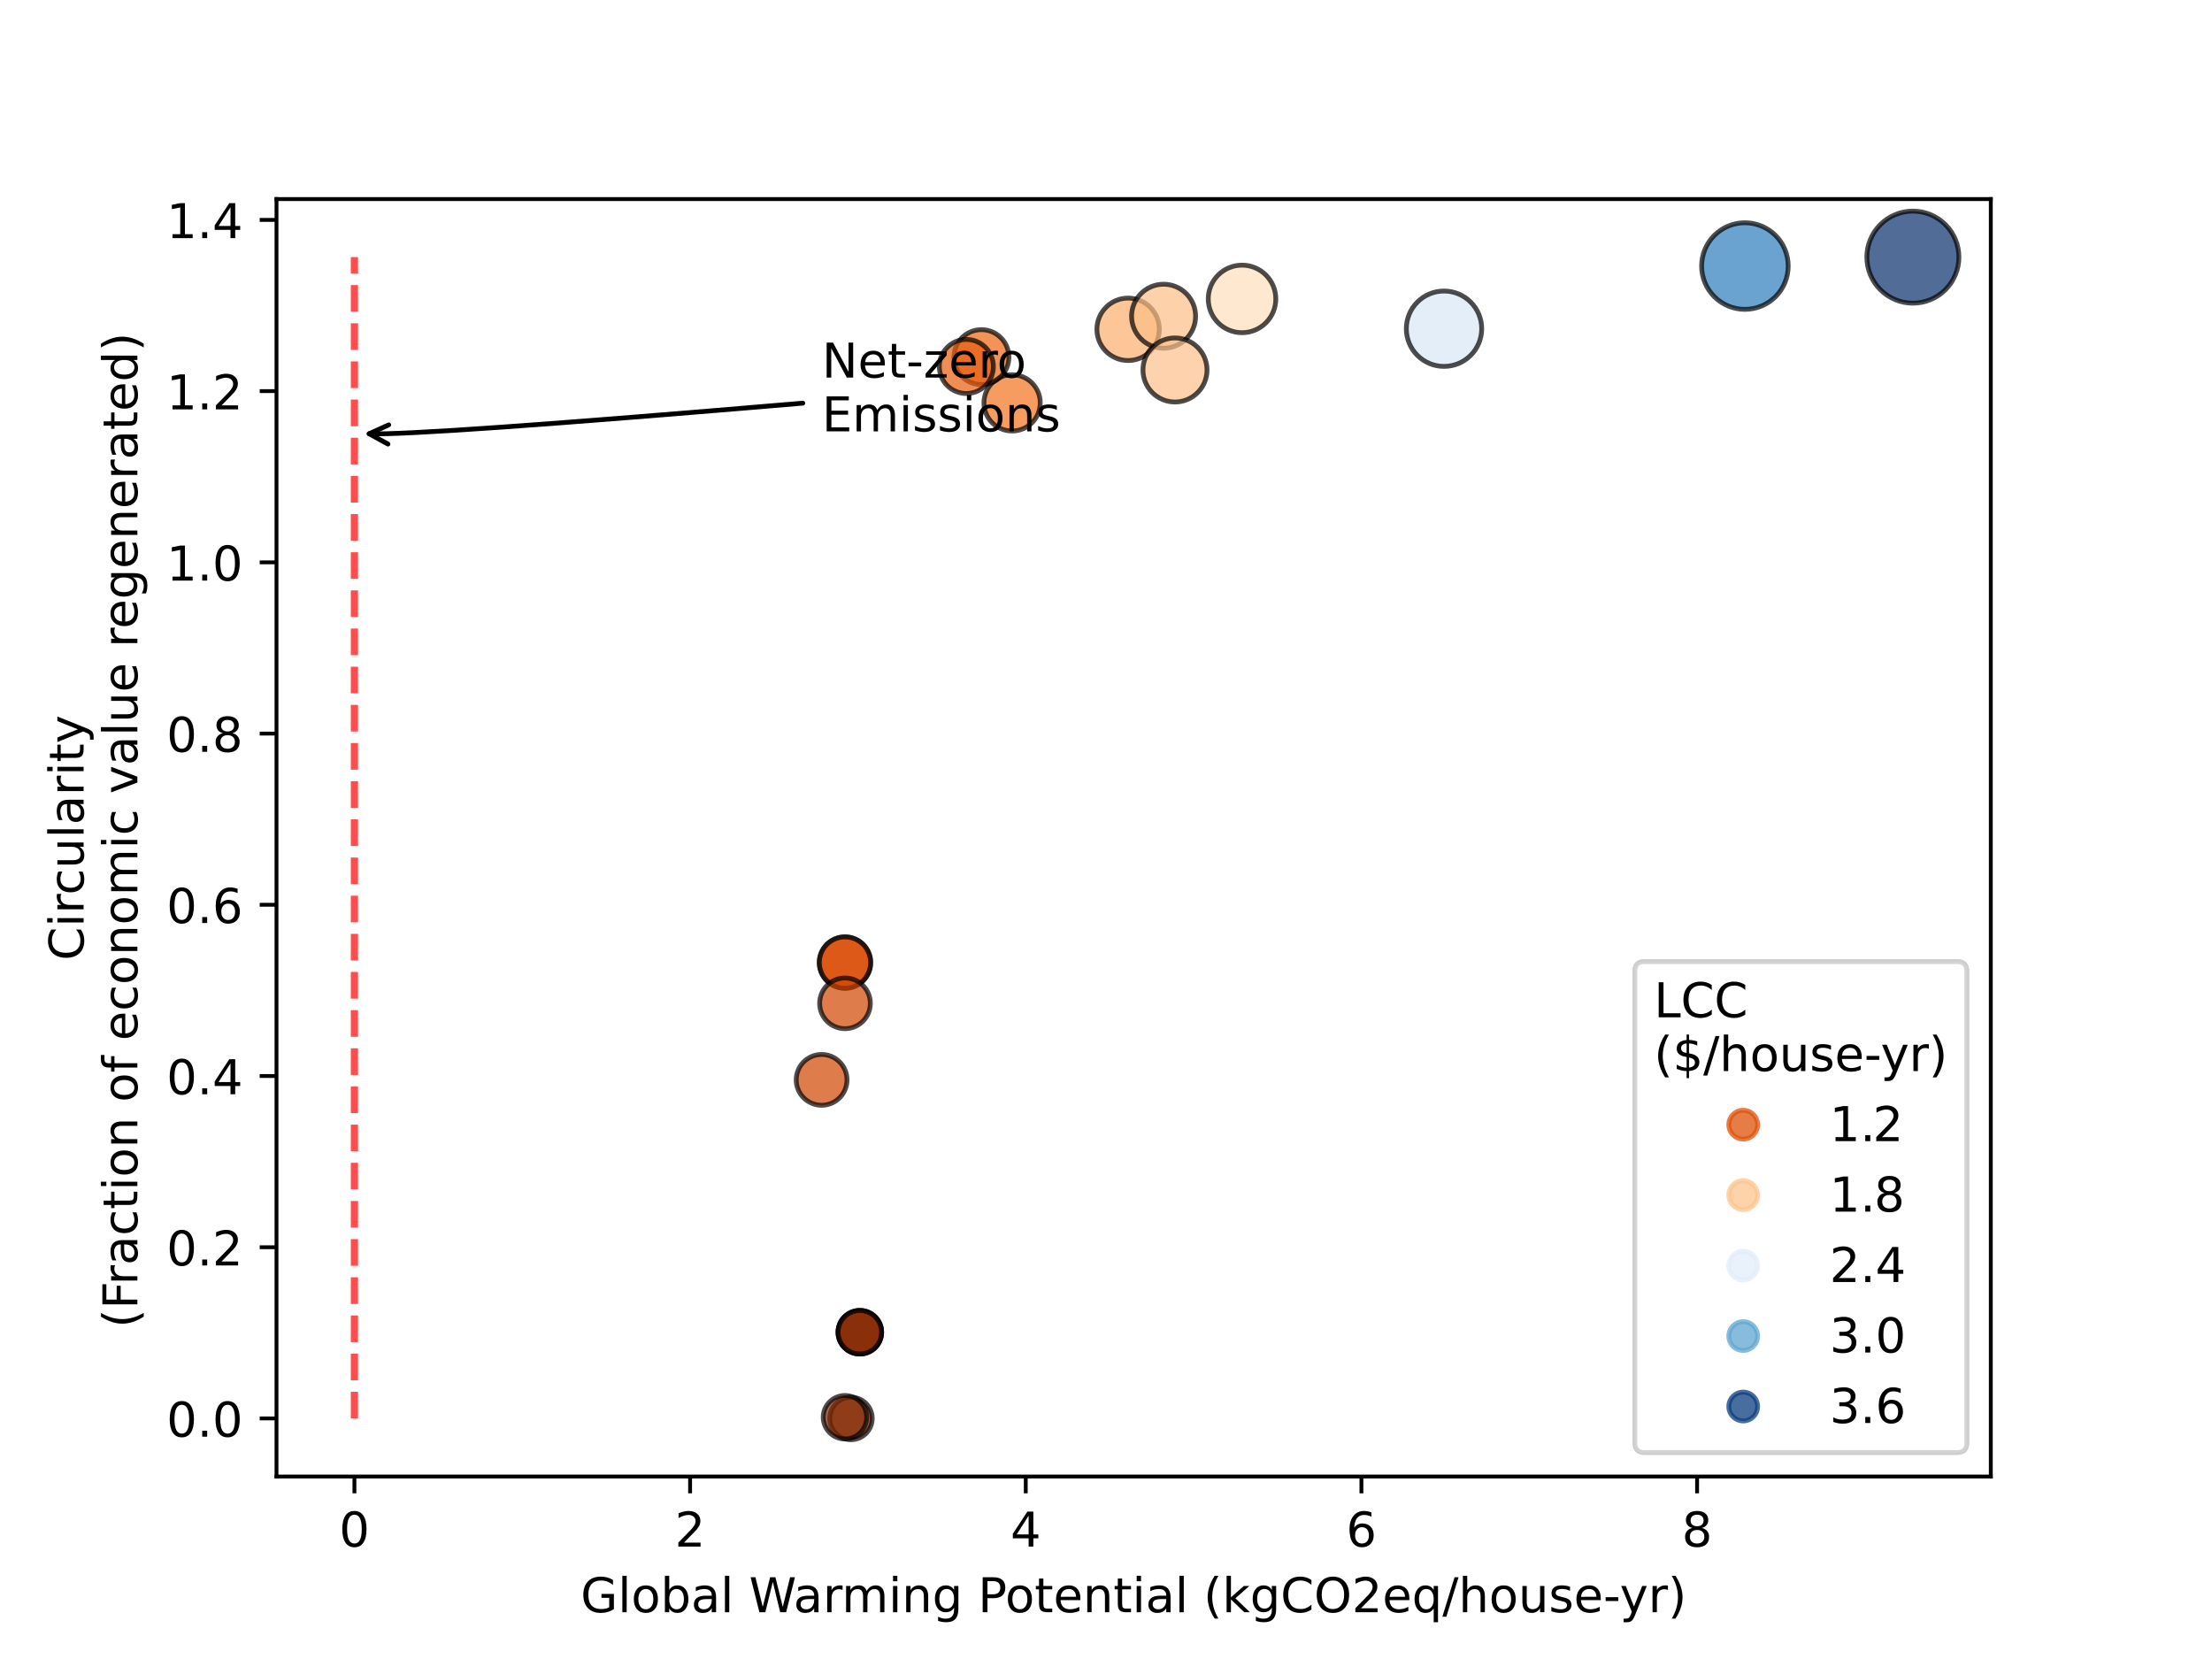 <?xml version="1.0" encoding="utf-8" standalone="no"?>
<!DOCTYPE svg PUBLIC "-//W3C//DTD SVG 1.1//EN"
  "http://www.w3.org/Graphics/SVG/1.1/DTD/svg11.dtd">
<!-- Created with matplotlib (https://matplotlib.org/) -->
<svg height="345.6pt" version="1.1" viewBox="0 0 460.8 345.6" width="460.8pt" xmlns="http://www.w3.org/2000/svg" xmlns:xlink="http://www.w3.org/1999/xlink">
 <defs>
  <style type="text/css">*{stroke-linecap:butt;stroke-linejoin:round;}</style>
 </defs>
 <g id="figure_1">
  <g id="patch_1">
   <path d="M 0 345.6 
L 460.8 345.6 
L 460.8 0 
L 0 0 
z
" style="fill:#ffffff;"/>
  </g>
  <g id="axes_1">
   <g id="patch_2">
    <path d="M 57.6 307.584 
L 414.72 307.584 
L 414.72 41.472 
L 57.6 41.472 
z
" style="fill:#ffffff;"/>
   </g>
   <g id="PathCollection_1">
    <path clip-path="url(#p1922090bd4)" d="M 398.487 63.156 
C 401.03 63.156 403.469 62.146 405.267 60.348 
C 407.065 58.55 408.075 56.111 408.075 53.568 
C 408.075 51.025 407.065 48.586 405.267 46.788 
C 403.469 44.99 401.03 43.98 398.487 43.98 
C 395.945 43.98 393.506 44.99 391.708 46.788 
C 389.91 48.586 388.9 51.025 388.9 53.568 
C 388.9 56.111 389.91 58.55 391.708 60.348 
C 393.506 62.146 395.945 63.156 398.487 63.156 
z
" style="fill:#08306b;fill-opacity:0.7;stroke:#000000;stroke-opacity:0.7;"/>
    <path clip-path="url(#p1922090bd4)" d="M 171.159 230.246 
C 172.562 230.246 173.909 229.689 174.901 228.696 
C 175.893 227.704 176.451 226.358 176.451 224.954 
C 176.451 223.55 175.893 222.204 174.901 221.212 
C 173.909 220.219 172.562 219.662 171.159 219.662 
C 169.755 219.662 168.409 220.219 167.417 221.212 
C 166.424 222.204 165.867 223.55 165.867 224.954 
C 165.867 226.358 166.424 227.704 167.417 228.696 
C 168.409 229.689 169.755 230.246 171.159 230.246 
z
" style="fill:#d04501;fill-opacity:0.7;stroke:#000000;stroke-opacity:0.7;"/>
    <path clip-path="url(#p1922090bd4)" d="M 177.27 299.916 
C 178.445 299.916 179.571 299.449 180.401 298.619 
C 181.232 297.789 181.698 296.662 181.698 295.488 
C 181.698 294.314 181.232 293.187 180.401 292.357 
C 179.571 291.527 178.445 291.06 177.27 291.06 
C 176.096 291.06 174.97 291.527 174.139 292.357 
C 173.309 293.187 172.843 294.314 172.843 295.488 
C 172.843 296.662 173.309 297.789 174.139 298.619 
C 174.97 299.449 176.096 299.916 177.27 299.916 
z
" style="fill:#7f2704;fill-opacity:0.7;stroke:#000000;stroke-opacity:0.7;"/>
    <path clip-path="url(#p1922090bd4)" d="M 176.026 299.768 
C 177.227 299.768 178.379 299.291 179.229 298.441 
C 180.078 297.592 180.556 296.44 180.556 295.238 
C 180.556 294.037 180.078 292.885 179.229 292.035 
C 178.379 291.186 177.227 290.708 176.026 290.708 
C 174.824 290.708 173.672 291.186 172.823 292.035 
C 171.973 292.885 171.496 294.037 171.496 295.238 
C 171.496 296.44 171.973 297.592 172.823 298.441 
C 173.672 299.291 174.824 299.768 176.026 299.768 
z
" style="fill:#862a04;fill-opacity:0.7;stroke:#000000;stroke-opacity:0.7;"/>
    <path clip-path="url(#p1922090bd4)" d="M 176.026 205.875 
C 177.446 205.875 178.807 205.311 179.811 204.307 
C 180.815 203.303 181.38 201.941 181.38 200.521 
C 181.38 199.101 180.815 197.739 179.811 196.735 
C 178.807 195.731 177.446 195.167 176.026 195.167 
C 174.606 195.167 173.244 195.731 172.24 196.735 
C 171.236 197.739 170.672 199.101 170.672 200.521 
C 170.672 201.941 171.236 203.303 172.24 204.307 
C 173.244 205.311 174.606 205.875 176.026 205.875 
z
" style="fill:#d94901;fill-opacity:0.7;stroke:#000000;stroke-opacity:0.7;"/>
    <path clip-path="url(#p1922090bd4)" d="M 176.026 205.875 
C 177.446 205.875 178.807 205.311 179.811 204.307 
C 180.815 203.303 181.38 201.941 181.38 200.521 
C 181.38 199.101 180.815 197.739 179.811 196.735 
C 178.807 195.731 177.446 195.167 176.026 195.167 
C 174.606 195.167 173.244 195.731 172.24 196.735 
C 171.236 197.739 170.672 199.101 170.672 200.521 
C 170.672 201.941 171.236 203.303 172.24 204.307 
C 173.244 205.311 174.606 205.875 176.026 205.875 
z
" style="fill:#d94901;fill-opacity:0.7;stroke:#000000;stroke-opacity:0.7;"/>
    <path clip-path="url(#p1922090bd4)" d="M 176.026 214.292 
C 177.426 214.292 178.77 213.735 179.76 212.745 
C 180.751 211.754 181.307 210.411 181.307 209.01 
C 181.307 207.61 180.751 206.266 179.76 205.276 
C 178.77 204.285 177.426 203.729 176.026 203.729 
C 174.625 203.729 173.281 204.285 172.291 205.276 
C 171.301 206.266 170.744 207.61 170.744 209.01 
C 170.744 210.411 171.301 211.754 172.291 212.745 
C 173.281 213.735 174.625 214.292 176.026 214.292 
z
" style="fill:#d04501;fill-opacity:0.7;stroke:#000000;stroke-opacity:0.7;"/>
    <path clip-path="url(#p1922090bd4)" d="M 179.12 282.066 
C 180.323 282.066 181.477 281.588 182.328 280.737 
C 183.179 279.886 183.657 278.732 183.657 277.529 
C 183.657 276.326 183.179 275.172 182.328 274.321 
C 181.477 273.47 180.323 272.992 179.12 272.992 
C 177.917 272.992 176.762 273.47 175.912 274.321 
C 175.061 275.172 174.583 276.326 174.583 277.529 
C 174.583 278.732 175.061 279.886 175.912 280.737 
C 176.762 281.588 177.917 282.066 179.12 282.066 
z
" style="fill:#862a04;fill-opacity:0.7;stroke:#000000;stroke-opacity:0.7;"/>
    <path clip-path="url(#p1922090bd4)" d="M 235.004 75.105 
C 236.729 75.105 238.383 74.42 239.603 73.201 
C 240.823 71.981 241.508 70.327 241.508 68.602 
C 241.508 66.877 240.823 65.223 239.603 64.004 
C 238.383 62.784 236.729 62.099 235.004 62.099 
C 233.28 62.099 231.626 62.784 230.406 64.004 
C 229.186 65.223 228.501 66.877 228.501 68.602 
C 228.501 70.327 229.186 71.981 230.406 73.201 
C 231.626 74.42 233.28 75.105 235.004 75.105 
z
" style="fill:#fdaf6d;fill-opacity:0.7;stroke:#000000;stroke-opacity:0.7;"/>
    <path clip-path="url(#p1922090bd4)" d="M 242.399 72.541 
C 244.167 72.541 245.864 71.839 247.114 70.588 
C 248.364 69.338 249.067 67.642 249.067 65.874 
C 249.067 64.105 248.364 62.409 247.114 61.159 
C 245.864 59.908 244.167 59.206 242.399 59.206 
C 240.631 59.206 238.935 59.908 237.684 61.159 
C 236.434 62.409 235.731 64.105 235.731 65.874 
C 235.731 67.642 236.434 69.338 237.684 70.588 
C 238.935 71.839 240.631 72.541 242.399 72.541 
z
" style="fill:#fdbe85;fill-opacity:0.7;stroke:#000000;stroke-opacity:0.7;"/>
    <path clip-path="url(#p1922090bd4)" d="M 244.77 83.747 
C 246.54 83.747 248.237 83.044 249.489 81.793 
C 250.74 80.541 251.444 78.843 251.444 77.073 
C 251.444 75.303 250.74 73.606 249.489 72.354 
C 248.237 71.103 246.54 70.399 244.77 70.399 
C 243 70.399 241.302 71.103 240.05 72.354 
C 238.799 73.606 238.096 75.303 238.096 77.073 
C 238.096 78.843 238.799 80.541 240.05 81.793 
C 241.302 83.044 243 83.747 244.77 83.747 
z
" style="fill:#fdc089;fill-opacity:0.7;stroke:#000000;stroke-opacity:0.7;"/>
    <path clip-path="url(#p1922090bd4)" d="M 179.12 282.066 
C 180.323 282.066 181.477 281.588 182.328 280.737 
C 183.179 279.886 183.657 278.732 183.657 277.529 
C 183.657 276.326 183.179 275.172 182.328 274.321 
C 181.477 273.47 180.323 272.992 179.12 272.992 
C 177.917 272.992 176.762 273.47 175.912 274.321 
C 175.061 275.172 174.583 276.326 174.583 277.529 
C 174.583 278.732 175.061 279.886 175.912 280.737 
C 176.762 281.588 177.917 282.066 179.12 282.066 
z
" style="fill:#862a04;fill-opacity:0.7;stroke:#000000;stroke-opacity:0.7;"/>
    <path clip-path="url(#p1922090bd4)" d="M 210.838 89.786 
C 212.393 89.786 213.885 89.168 214.985 88.068 
C 216.084 86.968 216.702 85.477 216.702 83.922 
C 216.702 82.367 216.084 80.875 214.985 79.775 
C 213.885 78.676 212.393 78.058 210.838 78.058 
C 209.283 78.058 207.791 78.676 206.692 79.775 
C 205.592 80.875 204.974 82.367 204.974 83.922 
C 204.974 85.477 205.592 86.968 206.692 88.068 
C 207.791 89.168 209.283 89.786 210.838 89.786 
z
" style="fill:#f4731e;fill-opacity:0.7;stroke:#000000;stroke-opacity:0.7;"/>
    <path clip-path="url(#p1922090bd4)" d="M 204.447 80.125 
C 205.966 80.125 207.423 79.522 208.496 78.448 
C 209.57 77.374 210.174 75.917 210.174 74.398 
C 210.174 72.879 209.57 71.423 208.496 70.349 
C 207.423 69.275 205.966 68.671 204.447 68.671 
C 202.928 68.671 201.471 69.275 200.397 70.349 
C 199.323 71.423 198.72 72.879 198.72 74.398 
C 198.72 75.917 199.323 77.374 200.397 78.448 
C 201.471 79.522 202.928 80.125 204.447 80.125 
z
" style="fill:#ef6611;fill-opacity:0.7;stroke:#000000;stroke-opacity:0.7;"/>
    <path clip-path="url(#p1922090bd4)" d="M 258.737 69.307 
C 260.603 69.307 262.393 68.566 263.713 67.246 
C 265.032 65.927 265.774 64.137 265.774 62.271 
C 265.774 60.405 265.032 58.615 263.713 57.296 
C 262.393 55.976 260.603 55.235 258.737 55.235 
C 256.871 55.235 255.081 55.976 253.762 57.296 
C 252.442 58.615 251.701 60.405 251.701 62.271 
C 251.701 64.137 252.442 65.927 253.762 67.246 
C 255.081 68.566 256.871 69.307 258.737 69.307 
z
" style="fill:#fedebd;fill-opacity:0.7;stroke:#000000;stroke-opacity:0.7;"/>
    <path clip-path="url(#p1922090bd4)" d="M 179.12 282.066 
C 180.323 282.066 181.477 281.588 182.328 280.737 
C 183.179 279.886 183.657 278.732 183.657 277.529 
C 183.657 276.326 183.179 275.172 182.328 274.321 
C 181.477 273.47 180.323 272.992 179.12 272.992 
C 177.917 272.992 176.762 273.47 175.912 274.321 
C 175.061 275.172 174.583 276.326 174.583 277.529 
C 174.583 278.732 175.061 279.886 175.912 280.737 
C 176.762 281.588 177.917 282.066 179.12 282.066 
z
" style="fill:#862a04;fill-opacity:0.7;stroke:#000000;stroke-opacity:0.7;"/>
    <path clip-path="url(#p1922090bd4)" d="M 201.307 81.976 
C 202.801 81.976 204.234 81.382 205.291 80.326 
C 206.347 79.269 206.941 77.836 206.941 76.342 
C 206.941 74.848 206.347 73.415 205.291 72.359 
C 204.234 71.302 202.801 70.709 201.307 70.709 
C 199.813 70.709 198.38 71.302 197.324 72.359 
C 196.267 73.415 195.674 74.848 195.674 76.342 
C 195.674 77.836 196.267 79.269 197.324 80.326 
C 198.38 81.382 199.813 81.976 201.307 81.976 
z
" style="fill:#e85d0d;fill-opacity:0.7;stroke:#000000;stroke-opacity:0.7;"/>
    <path clip-path="url(#p1922090bd4)" d="M 300.815 76.328 
C 302.897 76.328 304.894 75.501 306.367 74.029 
C 307.839 72.557 308.666 70.559 308.666 68.477 
C 308.666 66.395 307.839 64.398 306.367 62.926 
C 304.894 61.453 302.897 60.626 300.815 60.626 
C 298.733 60.626 296.736 61.453 295.263 62.926 
C 293.791 64.398 292.964 66.395 292.964 68.477 
C 292.964 70.559 293.791 72.557 295.263 74.029 
C 296.736 75.501 298.733 76.328 300.815 76.328 
z
" style="fill:#d8e7f5;fill-opacity:0.7;stroke:#000000;stroke-opacity:0.7;"/>
    <path clip-path="url(#p1922090bd4)" d="M 363.496 64.443 
C 365.889 64.443 368.183 63.492 369.874 61.801 
C 371.566 60.109 372.516 57.815 372.516 55.423 
C 372.516 53.031 371.566 50.736 369.874 49.045 
C 368.183 47.353 365.889 46.403 363.496 46.403 
C 361.104 46.403 358.81 47.353 357.118 49.045 
C 355.427 50.736 354.477 53.031 354.477 55.423 
C 354.477 57.815 355.427 60.109 357.118 61.801 
C 358.81 63.492 361.104 64.443 363.496 64.443 
z
" style="fill:#2c7cbb;fill-opacity:0.7;stroke:#000000;stroke-opacity:0.7;"/>
   </g>
   <g id="matplotlib.axis_1">
    <g id="xtick_1">
     <g id="line2d_1">
      <defs>
       <path d="M 0 0 
L 0 3.5 
" id="mb35afa4843" style="stroke:#000000;stroke-width:0.8;"/>
      </defs>
      <g>
       <use style="stroke:#000000;stroke-width:0.8;" x="73.833" xlink:href="#mb35afa4843" y="307.584"/>
      </g>
     </g>
     <g id="text_1">
      <!-- 0 -->
      <g transform="translate(70.651 322.182)scale(0.1 -0.1)">
       <defs>
        <path d="M 31.781 66.406 
Q 24.172 66.406 20.328 58.906 
Q 16.5 51.422 16.5 36.375 
Q 16.5 21.391 20.328 13.891 
Q 24.172 6.391 31.781 6.391 
Q 39.453 6.391 43.281 13.891 
Q 47.125 21.391 47.125 36.375 
Q 47.125 51.422 43.281 58.906 
Q 39.453 66.406 31.781 66.406 
z
M 31.781 74.219 
Q 44.047 74.219 50.516 64.516 
Q 56.984 54.828 56.984 36.375 
Q 56.984 17.969 50.516 8.266 
Q 44.047 -1.422 31.781 -1.422 
Q 19.531 -1.422 13.062 8.266 
Q 6.594 17.969 6.594 36.375 
Q 6.594 54.828 13.062 64.516 
Q 19.531 74.219 31.781 74.219 
z
" id="DejaVuSans-48"/>
       </defs>
       <use xlink:href="#DejaVuSans-48"/>
      </g>
     </g>
    </g>
    <g id="xtick_2">
     <g id="line2d_2">
      <g>
       <use style="stroke:#000000;stroke-width:0.8;" x="143.758" xlink:href="#mb35afa4843" y="307.584"/>
      </g>
     </g>
     <g id="text_2">
      <!-- 2 -->
      <g transform="translate(140.577 322.182)scale(0.1 -0.1)">
       <defs>
        <path d="M 19.188 8.297 
L 53.609 8.297 
L 53.609 0 
L 7.328 0 
L 7.328 8.297 
Q 12.938 14.109 22.625 23.891 
Q 32.328 33.688 34.812 36.531 
Q 39.547 41.844 41.422 45.531 
Q 43.312 49.219 43.312 52.781 
Q 43.312 58.594 39.234 62.25 
Q 35.156 65.922 28.609 65.922 
Q 23.969 65.922 18.812 64.312 
Q 13.672 62.703 7.812 59.422 
L 7.812 69.391 
Q 13.766 71.781 18.938 73 
Q 24.125 74.219 28.422 74.219 
Q 39.75 74.219 46.484 68.547 
Q 53.219 62.891 53.219 53.422 
Q 53.219 48.922 51.531 44.891 
Q 49.859 40.875 45.406 35.406 
Q 44.188 33.984 37.641 27.219 
Q 31.109 20.453 19.188 8.297 
z
" id="DejaVuSans-50"/>
       </defs>
       <use xlink:href="#DejaVuSans-50"/>
      </g>
     </g>
    </g>
    <g id="xtick_3">
     <g id="line2d_3">
      <g>
       <use style="stroke:#000000;stroke-width:0.8;" x="213.684" xlink:href="#mb35afa4843" y="307.584"/>
      </g>
     </g>
     <g id="text_3">
      <!-- 4 -->
      <g transform="translate(210.503 322.182)scale(0.1 -0.1)">
       <defs>
        <path d="M 37.797 64.312 
L 12.891 25.391 
L 37.797 25.391 
z
M 35.203 72.906 
L 47.609 72.906 
L 47.609 25.391 
L 58.016 25.391 
L 58.016 17.188 
L 47.609 17.188 
L 47.609 0 
L 37.797 0 
L 37.797 17.188 
L 4.891 17.188 
L 4.891 26.703 
z
" id="DejaVuSans-52"/>
       </defs>
       <use xlink:href="#DejaVuSans-52"/>
      </g>
     </g>
    </g>
    <g id="xtick_4">
     <g id="line2d_4">
      <g>
       <use style="stroke:#000000;stroke-width:0.8;" x="283.61" xlink:href="#mb35afa4843" y="307.584"/>
      </g>
     </g>
     <g id="text_4">
      <!-- 6 -->
      <g transform="translate(280.429 322.182)scale(0.1 -0.1)">
       <defs>
        <path d="M 33.016 40.375 
Q 26.375 40.375 22.484 35.828 
Q 18.609 31.297 18.609 23.391 
Q 18.609 15.531 22.484 10.953 
Q 26.375 6.391 33.016 6.391 
Q 39.656 6.391 43.531 10.953 
Q 47.406 15.531 47.406 23.391 
Q 47.406 31.297 43.531 35.828 
Q 39.656 40.375 33.016 40.375 
z
M 52.594 71.297 
L 52.594 62.312 
Q 48.875 64.062 45.094 64.984 
Q 41.312 65.922 37.594 65.922 
Q 27.828 65.922 22.672 59.328 
Q 17.531 52.734 16.797 39.406 
Q 19.672 43.656 24.016 45.922 
Q 28.375 48.188 33.594 48.188 
Q 44.578 48.188 50.953 41.516 
Q 57.328 34.859 57.328 23.391 
Q 57.328 12.156 50.688 5.359 
Q 44.047 -1.422 33.016 -1.422 
Q 20.359 -1.422 13.672 8.266 
Q 6.984 17.969 6.984 36.375 
Q 6.984 53.656 15.188 63.938 
Q 23.391 74.219 37.203 74.219 
Q 40.922 74.219 44.703 73.484 
Q 48.484 72.75 52.594 71.297 
z
" id="DejaVuSans-54"/>
       </defs>
       <use xlink:href="#DejaVuSans-54"/>
      </g>
     </g>
    </g>
    <g id="xtick_5">
     <g id="line2d_5">
      <g>
       <use style="stroke:#000000;stroke-width:0.8;" x="353.536" xlink:href="#mb35afa4843" y="307.584"/>
      </g>
     </g>
     <g id="text_5">
      <!-- 8 -->
      <g transform="translate(350.354 322.182)scale(0.1 -0.1)">
       <defs>
        <path d="M 31.781 34.625 
Q 24.75 34.625 20.719 30.859 
Q 16.703 27.094 16.703 20.516 
Q 16.703 13.922 20.719 10.156 
Q 24.75 6.391 31.781 6.391 
Q 38.812 6.391 42.859 10.172 
Q 46.922 13.969 46.922 20.516 
Q 46.922 27.094 42.891 30.859 
Q 38.875 34.625 31.781 34.625 
z
M 21.922 38.812 
Q 15.578 40.375 12.031 44.719 
Q 8.5 49.078 8.5 55.328 
Q 8.5 64.062 14.719 69.141 
Q 20.953 74.219 31.781 74.219 
Q 42.672 74.219 48.875 69.141 
Q 55.078 64.062 55.078 55.328 
Q 55.078 49.078 51.531 44.719 
Q 48 40.375 41.703 38.812 
Q 48.828 37.156 52.797 32.312 
Q 56.781 27.484 56.781 20.516 
Q 56.781 9.906 50.312 4.234 
Q 43.844 -1.422 31.781 -1.422 
Q 19.734 -1.422 13.25 4.234 
Q 6.781 9.906 6.781 20.516 
Q 6.781 27.484 10.781 32.312 
Q 14.797 37.156 21.922 38.812 
z
M 18.312 54.391 
Q 18.312 48.734 21.844 45.562 
Q 25.391 42.391 31.781 42.391 
Q 38.141 42.391 41.719 45.562 
Q 45.312 48.734 45.312 54.391 
Q 45.312 60.062 41.719 63.234 
Q 38.141 66.406 31.781 66.406 
Q 25.391 66.406 21.844 63.234 
Q 18.312 60.062 18.312 54.391 
z
" id="DejaVuSans-56"/>
       </defs>
       <use xlink:href="#DejaVuSans-56"/>
      </g>
     </g>
    </g>
    <g id="text_6">
     <!-- Global Warming Potential (kgCO2eq/house-yr) -->
     <g transform="translate(120.958 335.861)scale(0.1 -0.1)">
      <defs>
       <path d="M 59.516 10.406 
L 59.516 29.984 
L 43.406 29.984 
L 43.406 38.094 
L 69.281 38.094 
L 69.281 6.781 
Q 63.578 2.734 56.688 0.656 
Q 49.812 -1.422 42 -1.422 
Q 24.906 -1.422 15.25 8.562 
Q 5.609 18.562 5.609 36.375 
Q 5.609 54.25 15.25 64.234 
Q 24.906 74.219 42 74.219 
Q 49.125 74.219 55.547 72.453 
Q 61.969 70.703 67.391 67.281 
L 67.391 56.781 
Q 61.922 61.422 55.766 63.766 
Q 49.609 66.109 42.828 66.109 
Q 29.438 66.109 22.719 58.641 
Q 16.016 51.172 16.016 36.375 
Q 16.016 21.625 22.719 14.156 
Q 29.438 6.688 42.828 6.688 
Q 48.047 6.688 52.141 7.594 
Q 56.25 8.5 59.516 10.406 
z
" id="DejaVuSans-71"/>
       <path d="M 9.422 75.984 
L 18.406 75.984 
L 18.406 0 
L 9.422 0 
z
" id="DejaVuSans-108"/>
       <path d="M 30.609 48.391 
Q 23.391 48.391 19.188 42.75 
Q 14.984 37.109 14.984 27.297 
Q 14.984 17.484 19.156 11.844 
Q 23.344 6.203 30.609 6.203 
Q 37.797 6.203 41.984 11.859 
Q 46.188 17.531 46.188 27.297 
Q 46.188 37.016 41.984 42.703 
Q 37.797 48.391 30.609 48.391 
z
M 30.609 56 
Q 42.328 56 49.016 48.375 
Q 55.719 40.766 55.719 27.297 
Q 55.719 13.875 49.016 6.219 
Q 42.328 -1.422 30.609 -1.422 
Q 18.844 -1.422 12.172 6.219 
Q 5.516 13.875 5.516 27.297 
Q 5.516 40.766 12.172 48.375 
Q 18.844 56 30.609 56 
z
" id="DejaVuSans-111"/>
       <path d="M 48.688 27.297 
Q 48.688 37.203 44.609 42.844 
Q 40.531 48.484 33.406 48.484 
Q 26.266 48.484 22.188 42.844 
Q 18.109 37.203 18.109 27.297 
Q 18.109 17.391 22.188 11.75 
Q 26.266 6.109 33.406 6.109 
Q 40.531 6.109 44.609 11.75 
Q 48.688 17.391 48.688 27.297 
z
M 18.109 46.391 
Q 20.953 51.266 25.266 53.625 
Q 29.594 56 35.594 56 
Q 45.562 56 51.781 48.094 
Q 58.016 40.188 58.016 27.297 
Q 58.016 14.406 51.781 6.484 
Q 45.562 -1.422 35.594 -1.422 
Q 29.594 -1.422 25.266 0.953 
Q 20.953 3.328 18.109 8.203 
L 18.109 0 
L 9.078 0 
L 9.078 75.984 
L 18.109 75.984 
z
" id="DejaVuSans-98"/>
       <path d="M 34.281 27.484 
Q 23.391 27.484 19.188 25 
Q 14.984 22.516 14.984 16.5 
Q 14.984 11.719 18.141 8.906 
Q 21.297 6.109 26.703 6.109 
Q 34.188 6.109 38.703 11.406 
Q 43.219 16.703 43.219 25.484 
L 43.219 27.484 
z
M 52.203 31.203 
L 52.203 0 
L 43.219 0 
L 43.219 8.297 
Q 40.141 3.328 35.547 0.953 
Q 30.953 -1.422 24.312 -1.422 
Q 15.922 -1.422 10.953 3.297 
Q 6 8.016 6 15.922 
Q 6 25.141 12.172 29.828 
Q 18.359 34.516 30.609 34.516 
L 43.219 34.516 
L 43.219 35.406 
Q 43.219 41.609 39.141 45 
Q 35.062 48.391 27.688 48.391 
Q 23 48.391 18.547 47.266 
Q 14.109 46.141 10.016 43.891 
L 10.016 52.203 
Q 14.938 54.109 19.578 55.047 
Q 24.219 56 28.609 56 
Q 40.484 56 46.344 49.844 
Q 52.203 43.703 52.203 31.203 
z
" id="DejaVuSans-97"/>
       <path id="DejaVuSans-32"/>
       <path d="M 3.328 72.906 
L 13.281 72.906 
L 28.609 11.281 
L 43.891 72.906 
L 54.984 72.906 
L 70.312 11.281 
L 85.594 72.906 
L 95.609 72.906 
L 77.297 0 
L 64.891 0 
L 49.516 63.281 
L 33.984 0 
L 21.578 0 
z
" id="DejaVuSans-87"/>
       <path d="M 41.109 46.297 
Q 39.594 47.172 37.812 47.578 
Q 36.031 48 33.891 48 
Q 26.266 48 22.188 43.047 
Q 18.109 38.094 18.109 28.812 
L 18.109 0 
L 9.078 0 
L 9.078 54.688 
L 18.109 54.688 
L 18.109 46.188 
Q 20.953 51.172 25.484 53.578 
Q 30.031 56 36.531 56 
Q 37.453 56 38.578 55.875 
Q 39.703 55.766 41.062 55.516 
z
" id="DejaVuSans-114"/>
       <path d="M 52 44.188 
Q 55.375 50.25 60.062 53.125 
Q 64.75 56 71.094 56 
Q 79.641 56 84.281 50.016 
Q 88.922 44.047 88.922 33.016 
L 88.922 0 
L 79.891 0 
L 79.891 32.719 
Q 79.891 40.578 77.094 44.375 
Q 74.312 48.188 68.609 48.188 
Q 61.625 48.188 57.562 43.547 
Q 53.516 38.922 53.516 30.906 
L 53.516 0 
L 44.484 0 
L 44.484 32.719 
Q 44.484 40.625 41.703 44.406 
Q 38.922 48.188 33.109 48.188 
Q 26.219 48.188 22.156 43.531 
Q 18.109 38.875 18.109 30.906 
L 18.109 0 
L 9.078 0 
L 9.078 54.688 
L 18.109 54.688 
L 18.109 46.188 
Q 21.188 51.219 25.484 53.609 
Q 29.781 56 35.688 56 
Q 41.656 56 45.828 52.969 
Q 50 49.953 52 44.188 
z
" id="DejaVuSans-109"/>
       <path d="M 9.422 54.688 
L 18.406 54.688 
L 18.406 0 
L 9.422 0 
z
M 9.422 75.984 
L 18.406 75.984 
L 18.406 64.594 
L 9.422 64.594 
z
" id="DejaVuSans-105"/>
       <path d="M 54.891 33.016 
L 54.891 0 
L 45.906 0 
L 45.906 32.719 
Q 45.906 40.484 42.875 44.328 
Q 39.844 48.188 33.797 48.188 
Q 26.516 48.188 22.312 43.547 
Q 18.109 38.922 18.109 30.906 
L 18.109 0 
L 9.078 0 
L 9.078 54.688 
L 18.109 54.688 
L 18.109 46.188 
Q 21.344 51.125 25.703 53.562 
Q 30.078 56 35.797 56 
Q 45.219 56 50.047 50.172 
Q 54.891 44.344 54.891 33.016 
z
" id="DejaVuSans-110"/>
       <path d="M 45.406 27.984 
Q 45.406 37.75 41.375 43.109 
Q 37.359 48.484 30.078 48.484 
Q 22.859 48.484 18.828 43.109 
Q 14.797 37.75 14.797 27.984 
Q 14.797 18.266 18.828 12.891 
Q 22.859 7.516 30.078 7.516 
Q 37.359 7.516 41.375 12.891 
Q 45.406 18.266 45.406 27.984 
z
M 54.391 6.781 
Q 54.391 -7.172 48.188 -13.984 
Q 42 -20.797 29.203 -20.797 
Q 24.469 -20.797 20.266 -20.094 
Q 16.062 -19.391 12.109 -17.922 
L 12.109 -9.188 
Q 16.062 -11.328 19.922 -12.344 
Q 23.781 -13.375 27.781 -13.375 
Q 36.625 -13.375 41.016 -8.766 
Q 45.406 -4.156 45.406 5.172 
L 45.406 9.625 
Q 42.625 4.781 38.281 2.391 
Q 33.938 0 27.875 0 
Q 17.828 0 11.672 7.656 
Q 5.516 15.328 5.516 27.984 
Q 5.516 40.672 11.672 48.328 
Q 17.828 56 27.875 56 
Q 33.938 56 38.281 53.609 
Q 42.625 51.219 45.406 46.391 
L 45.406 54.688 
L 54.391 54.688 
z
" id="DejaVuSans-103"/>
       <path d="M 19.672 64.797 
L 19.672 37.406 
L 32.078 37.406 
Q 38.969 37.406 42.719 40.969 
Q 46.484 44.531 46.484 51.125 
Q 46.484 57.672 42.719 61.234 
Q 38.969 64.797 32.078 64.797 
z
M 9.812 72.906 
L 32.078 72.906 
Q 44.344 72.906 50.609 67.359 
Q 56.891 61.812 56.891 51.125 
Q 56.891 40.328 50.609 34.812 
Q 44.344 29.297 32.078 29.297 
L 19.672 29.297 
L 19.672 0 
L 9.812 0 
z
" id="DejaVuSans-80"/>
       <path d="M 18.312 70.219 
L 18.312 54.688 
L 36.812 54.688 
L 36.812 47.703 
L 18.312 47.703 
L 18.312 18.016 
Q 18.312 11.328 20.141 9.422 
Q 21.969 7.516 27.594 7.516 
L 36.812 7.516 
L 36.812 0 
L 27.594 0 
Q 17.188 0 13.234 3.875 
Q 9.281 7.766 9.281 18.016 
L 9.281 47.703 
L 2.688 47.703 
L 2.688 54.688 
L 9.281 54.688 
L 9.281 70.219 
z
" id="DejaVuSans-116"/>
       <path d="M 56.203 29.594 
L 56.203 25.203 
L 14.891 25.203 
Q 15.484 15.922 20.484 11.062 
Q 25.484 6.203 34.422 6.203 
Q 39.594 6.203 44.453 7.469 
Q 49.312 8.734 54.109 11.281 
L 54.109 2.781 
Q 49.266 0.734 44.188 -0.344 
Q 39.109 -1.422 33.891 -1.422 
Q 20.797 -1.422 13.156 6.188 
Q 5.516 13.812 5.516 26.812 
Q 5.516 40.234 12.766 48.109 
Q 20.016 56 32.328 56 
Q 43.359 56 49.781 48.891 
Q 56.203 41.797 56.203 29.594 
z
M 47.219 32.234 
Q 47.125 39.594 43.094 43.984 
Q 39.062 48.391 32.422 48.391 
Q 24.906 48.391 20.391 44.141 
Q 15.875 39.891 15.188 32.172 
z
" id="DejaVuSans-101"/>
       <path d="M 31 75.875 
Q 24.469 64.656 21.281 53.656 
Q 18.109 42.672 18.109 31.391 
Q 18.109 20.125 21.312 9.062 
Q 24.516 -2 31 -13.188 
L 23.188 -13.188 
Q 15.875 -1.703 12.234 9.375 
Q 8.594 20.453 8.594 31.391 
Q 8.594 42.281 12.203 53.312 
Q 15.828 64.359 23.188 75.875 
z
" id="DejaVuSans-40"/>
       <path d="M 9.078 75.984 
L 18.109 75.984 
L 18.109 31.109 
L 44.922 54.688 
L 56.391 54.688 
L 27.391 29.109 
L 57.625 0 
L 45.906 0 
L 18.109 26.703 
L 18.109 0 
L 9.078 0 
z
" id="DejaVuSans-107"/>
       <path d="M 64.406 67.281 
L 64.406 56.891 
Q 59.422 61.531 53.781 63.812 
Q 48.141 66.109 41.797 66.109 
Q 29.297 66.109 22.656 58.469 
Q 16.016 50.828 16.016 36.375 
Q 16.016 21.969 22.656 14.328 
Q 29.297 6.688 41.797 6.688 
Q 48.141 6.688 53.781 8.984 
Q 59.422 11.281 64.406 15.922 
L 64.406 5.609 
Q 59.234 2.094 53.438 0.328 
Q 47.656 -1.422 41.219 -1.422 
Q 24.656 -1.422 15.125 8.703 
Q 5.609 18.844 5.609 36.375 
Q 5.609 53.953 15.125 64.078 
Q 24.656 74.219 41.219 74.219 
Q 47.75 74.219 53.531 72.484 
Q 59.328 70.75 64.406 67.281 
z
" id="DejaVuSans-67"/>
       <path d="M 39.406 66.219 
Q 28.656 66.219 22.328 58.203 
Q 16.016 50.203 16.016 36.375 
Q 16.016 22.609 22.328 14.594 
Q 28.656 6.594 39.406 6.594 
Q 50.141 6.594 56.422 14.594 
Q 62.703 22.609 62.703 36.375 
Q 62.703 50.203 56.422 58.203 
Q 50.141 66.219 39.406 66.219 
z
M 39.406 74.219 
Q 54.734 74.219 63.906 63.938 
Q 73.094 53.656 73.094 36.375 
Q 73.094 19.141 63.906 8.859 
Q 54.734 -1.422 39.406 -1.422 
Q 24.031 -1.422 14.812 8.828 
Q 5.609 19.094 5.609 36.375 
Q 5.609 53.656 14.812 63.938 
Q 24.031 74.219 39.406 74.219 
z
" id="DejaVuSans-79"/>
       <path d="M 14.797 27.297 
Q 14.797 17.391 18.875 11.75 
Q 22.953 6.109 30.078 6.109 
Q 37.203 6.109 41.297 11.75 
Q 45.406 17.391 45.406 27.297 
Q 45.406 37.203 41.297 42.844 
Q 37.203 48.484 30.078 48.484 
Q 22.953 48.484 18.875 42.844 
Q 14.797 37.203 14.797 27.297 
z
M 45.406 8.203 
Q 42.578 3.328 38.25 0.953 
Q 33.938 -1.422 27.875 -1.422 
Q 17.969 -1.422 11.734 6.484 
Q 5.516 14.406 5.516 27.297 
Q 5.516 40.188 11.734 48.094 
Q 17.969 56 27.875 56 
Q 33.938 56 38.25 53.625 
Q 42.578 51.266 45.406 46.391 
L 45.406 54.688 
L 54.391 54.688 
L 54.391 -20.797 
L 45.406 -20.797 
z
" id="DejaVuSans-113"/>
       <path d="M 25.391 72.906 
L 33.688 72.906 
L 8.297 -9.281 
L 0 -9.281 
z
" id="DejaVuSans-47"/>
       <path d="M 54.891 33.016 
L 54.891 0 
L 45.906 0 
L 45.906 32.719 
Q 45.906 40.484 42.875 44.328 
Q 39.844 48.188 33.797 48.188 
Q 26.516 48.188 22.312 43.547 
Q 18.109 38.922 18.109 30.906 
L 18.109 0 
L 9.078 0 
L 9.078 75.984 
L 18.109 75.984 
L 18.109 46.188 
Q 21.344 51.125 25.703 53.562 
Q 30.078 56 35.797 56 
Q 45.219 56 50.047 50.172 
Q 54.891 44.344 54.891 33.016 
z
" id="DejaVuSans-104"/>
       <path d="M 8.5 21.578 
L 8.5 54.688 
L 17.484 54.688 
L 17.484 21.922 
Q 17.484 14.156 20.5 10.266 
Q 23.531 6.391 29.594 6.391 
Q 36.859 6.391 41.078 11.031 
Q 45.312 15.672 45.312 23.688 
L 45.312 54.688 
L 54.297 54.688 
L 54.297 0 
L 45.312 0 
L 45.312 8.406 
Q 42.047 3.422 37.719 1 
Q 33.406 -1.422 27.688 -1.422 
Q 18.266 -1.422 13.375 4.438 
Q 8.5 10.297 8.5 21.578 
z
M 31.109 56 
z
" id="DejaVuSans-117"/>
       <path d="M 44.281 53.078 
L 44.281 44.578 
Q 40.484 46.531 36.375 47.5 
Q 32.281 48.484 27.875 48.484 
Q 21.188 48.484 17.844 46.438 
Q 14.5 44.391 14.5 40.281 
Q 14.5 37.156 16.891 35.375 
Q 19.281 33.594 26.516 31.984 
L 29.594 31.297 
Q 39.156 29.25 43.188 25.516 
Q 47.219 21.781 47.219 15.094 
Q 47.219 7.469 41.188 3.016 
Q 35.156 -1.422 24.609 -1.422 
Q 20.219 -1.422 15.453 -0.562 
Q 10.688 0.297 5.422 2 
L 5.422 11.281 
Q 10.406 8.688 15.234 7.391 
Q 20.062 6.109 24.812 6.109 
Q 31.156 6.109 34.562 8.281 
Q 37.984 10.453 37.984 14.406 
Q 37.984 18.062 35.516 20.016 
Q 33.062 21.969 24.703 23.781 
L 21.578 24.516 
Q 13.234 26.266 9.516 29.906 
Q 5.812 33.547 5.812 39.891 
Q 5.812 47.609 11.281 51.797 
Q 16.75 56 26.812 56 
Q 31.781 56 36.172 55.266 
Q 40.578 54.547 44.281 53.078 
z
" id="DejaVuSans-115"/>
       <path d="M 4.891 31.391 
L 31.203 31.391 
L 31.203 23.391 
L 4.891 23.391 
z
" id="DejaVuSans-45"/>
       <path d="M 32.172 -5.078 
Q 28.375 -14.844 24.75 -17.812 
Q 21.141 -20.797 15.094 -20.797 
L 7.906 -20.797 
L 7.906 -13.281 
L 13.188 -13.281 
Q 16.891 -13.281 18.938 -11.516 
Q 21 -9.766 23.484 -3.219 
L 25.094 0.875 
L 2.984 54.688 
L 12.5 54.688 
L 29.594 11.922 
L 46.688 54.688 
L 56.203 54.688 
z
" id="DejaVuSans-121"/>
       <path d="M 8.016 75.875 
L 15.828 75.875 
Q 23.141 64.359 26.781 53.312 
Q 30.422 42.281 30.422 31.391 
Q 30.422 20.453 26.781 9.375 
Q 23.141 -1.703 15.828 -13.188 
L 8.016 -13.188 
Q 14.5 -2 17.703 9.062 
Q 20.906 20.125 20.906 31.391 
Q 20.906 42.672 17.703 53.656 
Q 14.5 64.656 8.016 75.875 
z
" id="DejaVuSans-41"/>
      </defs>
      <use xlink:href="#DejaVuSans-71"/>
      <use x="77.49" xlink:href="#DejaVuSans-108"/>
      <use x="105.273" xlink:href="#DejaVuSans-111"/>
      <use x="166.455" xlink:href="#DejaVuSans-98"/>
      <use x="229.932" xlink:href="#DejaVuSans-97"/>
      <use x="291.211" xlink:href="#DejaVuSans-108"/>
      <use x="318.994" xlink:href="#DejaVuSans-32"/>
      <use x="350.781" xlink:href="#DejaVuSans-87"/>
      <use x="443.283" xlink:href="#DejaVuSans-97"/>
      <use x="504.562" xlink:href="#DejaVuSans-114"/>
      <use x="543.926" xlink:href="#DejaVuSans-109"/>
      <use x="641.338" xlink:href="#DejaVuSans-105"/>
      <use x="669.121" xlink:href="#DejaVuSans-110"/>
      <use x="732.5" xlink:href="#DejaVuSans-103"/>
      <use x="795.977" xlink:href="#DejaVuSans-32"/>
      <use x="827.764" xlink:href="#DejaVuSans-80"/>
      <use x="884.441" xlink:href="#DejaVuSans-111"/>
      <use x="945.623" xlink:href="#DejaVuSans-116"/>
      <use x="984.832" xlink:href="#DejaVuSans-101"/>
      <use x="1046.355" xlink:href="#DejaVuSans-110"/>
      <use x="1109.734" xlink:href="#DejaVuSans-116"/>
      <use x="1148.943" xlink:href="#DejaVuSans-105"/>
      <use x="1176.727" xlink:href="#DejaVuSans-97"/>
      <use x="1238.006" xlink:href="#DejaVuSans-108"/>
      <use x="1265.789" xlink:href="#DejaVuSans-32"/>
      <use x="1297.576" xlink:href="#DejaVuSans-40"/>
      <use x="1336.59" xlink:href="#DejaVuSans-107"/>
      <use x="1394.5" xlink:href="#DejaVuSans-103"/>
      <use x="1457.977" xlink:href="#DejaVuSans-67"/>
      <use x="1527.801" xlink:href="#DejaVuSans-79"/>
      <use x="1606.512" xlink:href="#DejaVuSans-50"/>
      <use x="1670.135" xlink:href="#DejaVuSans-101"/>
      <use x="1731.658" xlink:href="#DejaVuSans-113"/>
      <use x="1795.135" xlink:href="#DejaVuSans-47"/>
      <use x="1828.826" xlink:href="#DejaVuSans-104"/>
      <use x="1892.205" xlink:href="#DejaVuSans-111"/>
      <use x="1953.387" xlink:href="#DejaVuSans-117"/>
      <use x="2016.766" xlink:href="#DejaVuSans-115"/>
      <use x="2068.865" xlink:href="#DejaVuSans-101"/>
      <use x="2130.389" xlink:href="#DejaVuSans-45"/>
      <use x="2164.723" xlink:href="#DejaVuSans-121"/>
      <use x="2223.902" xlink:href="#DejaVuSans-114"/>
      <use x="2265.016" xlink:href="#DejaVuSans-41"/>
     </g>
    </g>
   </g>
   <g id="matplotlib.axis_2">
    <g id="ytick_1">
     <g id="line2d_6">
      <defs>
       <path d="M 0 0 
L -3.5 0 
" id="m77bef19327" style="stroke:#000000;stroke-width:0.8;"/>
      </defs>
      <g>
       <use style="stroke:#000000;stroke-width:0.8;" x="57.6" xlink:href="#m77bef19327" y="295.488"/>
      </g>
     </g>
     <g id="text_7">
      <!-- 0.0 -->
      <g transform="translate(34.697 299.287)scale(0.1 -0.1)">
       <defs>
        <path d="M 10.688 12.406 
L 21 12.406 
L 21 0 
L 10.688 0 
z
" id="DejaVuSans-46"/>
       </defs>
       <use xlink:href="#DejaVuSans-48"/>
       <use x="63.623" xlink:href="#DejaVuSans-46"/>
       <use x="95.41" xlink:href="#DejaVuSans-48"/>
      </g>
     </g>
    </g>
    <g id="ytick_2">
     <g id="line2d_7">
      <g>
       <use style="stroke:#000000;stroke-width:0.8;" x="57.6" xlink:href="#m77bef19327" y="259.82"/>
      </g>
     </g>
     <g id="text_8">
      <!-- 0.2 -->
      <g transform="translate(34.697 263.619)scale(0.1 -0.1)">
       <use xlink:href="#DejaVuSans-48"/>
       <use x="63.623" xlink:href="#DejaVuSans-46"/>
       <use x="95.41" xlink:href="#DejaVuSans-50"/>
      </g>
     </g>
    </g>
    <g id="ytick_3">
     <g id="line2d_8">
      <g>
       <use style="stroke:#000000;stroke-width:0.8;" x="57.6" xlink:href="#m77bef19327" y="224.151"/>
      </g>
     </g>
     <g id="text_9">
      <!-- 0.4 -->
      <g transform="translate(34.697 227.951)scale(0.1 -0.1)">
       <use xlink:href="#DejaVuSans-48"/>
       <use x="63.623" xlink:href="#DejaVuSans-46"/>
       <use x="95.41" xlink:href="#DejaVuSans-52"/>
      </g>
     </g>
    </g>
    <g id="ytick_4">
     <g id="line2d_9">
      <g>
       <use style="stroke:#000000;stroke-width:0.8;" x="57.6" xlink:href="#m77bef19327" y="188.483"/>
      </g>
     </g>
     <g id="text_10">
      <!-- 0.6 -->
      <g transform="translate(34.697 192.282)scale(0.1 -0.1)">
       <use xlink:href="#DejaVuSans-48"/>
       <use x="63.623" xlink:href="#DejaVuSans-46"/>
       <use x="95.41" xlink:href="#DejaVuSans-54"/>
      </g>
     </g>
    </g>
    <g id="ytick_5">
     <g id="line2d_10">
      <g>
       <use style="stroke:#000000;stroke-width:0.8;" x="57.6" xlink:href="#m77bef19327" y="152.815"/>
      </g>
     </g>
     <g id="text_11">
      <!-- 0.8 -->
      <g transform="translate(34.697 156.614)scale(0.1 -0.1)">
       <use xlink:href="#DejaVuSans-48"/>
       <use x="63.623" xlink:href="#DejaVuSans-46"/>
       <use x="95.41" xlink:href="#DejaVuSans-56"/>
      </g>
     </g>
    </g>
    <g id="ytick_6">
     <g id="line2d_11">
      <g>
       <use style="stroke:#000000;stroke-width:0.8;" x="57.6" xlink:href="#m77bef19327" y="117.147"/>
      </g>
     </g>
     <g id="text_12">
      <!-- 1.0 -->
      <g transform="translate(34.697 120.946)scale(0.1 -0.1)">
       <defs>
        <path d="M 12.406 8.297 
L 28.516 8.297 
L 28.516 63.922 
L 10.984 60.406 
L 10.984 69.391 
L 28.422 72.906 
L 38.281 72.906 
L 38.281 8.297 
L 54.391 8.297 
L 54.391 0 
L 12.406 0 
z
" id="DejaVuSans-49"/>
       </defs>
       <use xlink:href="#DejaVuSans-49"/>
       <use x="63.623" xlink:href="#DejaVuSans-46"/>
       <use x="95.41" xlink:href="#DejaVuSans-48"/>
      </g>
     </g>
    </g>
    <g id="ytick_7">
     <g id="line2d_12">
      <g>
       <use style="stroke:#000000;stroke-width:0.8;" x="57.6" xlink:href="#m77bef19327" y="81.478"/>
      </g>
     </g>
     <g id="text_13">
      <!-- 1.2 -->
      <g transform="translate(34.697 85.278)scale(0.1 -0.1)">
       <use xlink:href="#DejaVuSans-49"/>
       <use x="63.623" xlink:href="#DejaVuSans-46"/>
       <use x="95.41" xlink:href="#DejaVuSans-50"/>
      </g>
     </g>
    </g>
    <g id="ytick_8">
     <g id="line2d_13">
      <g>
       <use style="stroke:#000000;stroke-width:0.8;" x="57.6" xlink:href="#m77bef19327" y="45.81"/>
      </g>
     </g>
     <g id="text_14">
      <!-- 1.4 -->
      <g transform="translate(34.697 49.609)scale(0.1 -0.1)">
       <use xlink:href="#DejaVuSans-49"/>
       <use x="63.623" xlink:href="#DejaVuSans-46"/>
       <use x="95.41" xlink:href="#DejaVuSans-52"/>
      </g>
     </g>
    </g>
    <g id="text_15">
     <!-- Circularity -->
     <g transform="translate(17.419 200.087)rotate(-90)scale(0.1 -0.1)">
      <defs>
       <path d="M 48.781 52.594 
L 48.781 44.188 
Q 44.969 46.297 41.141 47.344 
Q 37.312 48.391 33.406 48.391 
Q 24.656 48.391 19.812 42.844 
Q 14.984 37.312 14.984 27.297 
Q 14.984 17.281 19.812 11.734 
Q 24.656 6.203 33.406 6.203 
Q 37.312 6.203 41.141 7.25 
Q 44.969 8.297 48.781 10.406 
L 48.781 2.094 
Q 45.016 0.344 40.984 -0.531 
Q 36.969 -1.422 32.422 -1.422 
Q 20.062 -1.422 12.781 6.344 
Q 5.516 14.109 5.516 27.297 
Q 5.516 40.672 12.859 48.328 
Q 20.219 56 33.016 56 
Q 37.156 56 41.109 55.141 
Q 45.062 54.297 48.781 52.594 
z
" id="DejaVuSans-99"/>
      </defs>
      <use xlink:href="#DejaVuSans-67"/>
      <use x="69.824" xlink:href="#DejaVuSans-105"/>
      <use x="97.607" xlink:href="#DejaVuSans-114"/>
      <use x="136.471" xlink:href="#DejaVuSans-99"/>
      <use x="191.451" xlink:href="#DejaVuSans-117"/>
      <use x="254.83" xlink:href="#DejaVuSans-108"/>
      <use x="282.613" xlink:href="#DejaVuSans-97"/>
      <use x="343.893" xlink:href="#DejaVuSans-114"/>
      <use x="385.006" xlink:href="#DejaVuSans-105"/>
      <use x="412.789" xlink:href="#DejaVuSans-116"/>
      <use x="451.998" xlink:href="#DejaVuSans-121"/>
     </g>
     <!--  (Fraction of economic value regenerated) -->
     <g transform="translate(28.617 279.78)rotate(-90)scale(0.1 -0.1)">
      <defs>
       <path d="M 9.812 72.906 
L 51.703 72.906 
L 51.703 64.594 
L 19.672 64.594 
L 19.672 43.109 
L 48.578 43.109 
L 48.578 34.812 
L 19.672 34.812 
L 19.672 0 
L 9.812 0 
z
" id="DejaVuSans-70"/>
       <path d="M 37.109 75.984 
L 37.109 68.5 
L 28.516 68.5 
Q 23.688 68.5 21.797 66.547 
Q 19.922 64.594 19.922 59.516 
L 19.922 54.688 
L 34.719 54.688 
L 34.719 47.703 
L 19.922 47.703 
L 19.922 0 
L 10.891 0 
L 10.891 47.703 
L 2.297 47.703 
L 2.297 54.688 
L 10.891 54.688 
L 10.891 58.5 
Q 10.891 67.625 15.141 71.797 
Q 19.391 75.984 28.609 75.984 
z
" id="DejaVuSans-102"/>
       <path d="M 2.984 54.688 
L 12.5 54.688 
L 29.594 8.797 
L 46.688 54.688 
L 56.203 54.688 
L 35.688 0 
L 23.484 0 
z
" id="DejaVuSans-118"/>
       <path d="M 45.406 46.391 
L 45.406 75.984 
L 54.391 75.984 
L 54.391 0 
L 45.406 0 
L 45.406 8.203 
Q 42.578 3.328 38.25 0.953 
Q 33.938 -1.422 27.875 -1.422 
Q 17.969 -1.422 11.734 6.484 
Q 5.516 14.406 5.516 27.297 
Q 5.516 40.188 11.734 48.094 
Q 17.969 56 27.875 56 
Q 33.938 56 38.25 53.625 
Q 42.578 51.266 45.406 46.391 
z
M 14.797 27.297 
Q 14.797 17.391 18.875 11.75 
Q 22.953 6.109 30.078 6.109 
Q 37.203 6.109 41.297 11.75 
Q 45.406 17.391 45.406 27.297 
Q 45.406 37.203 41.297 42.844 
Q 37.203 48.484 30.078 48.484 
Q 22.953 48.484 18.875 42.844 
Q 14.797 37.203 14.797 27.297 
z
" id="DejaVuSans-100"/>
      </defs>
      <use xlink:href="#DejaVuSans-32"/>
      <use x="31.787" xlink:href="#DejaVuSans-40"/>
      <use x="70.801" xlink:href="#DejaVuSans-70"/>
      <use x="121.07" xlink:href="#DejaVuSans-114"/>
      <use x="162.184" xlink:href="#DejaVuSans-97"/>
      <use x="223.463" xlink:href="#DejaVuSans-99"/>
      <use x="278.443" xlink:href="#DejaVuSans-116"/>
      <use x="317.652" xlink:href="#DejaVuSans-105"/>
      <use x="345.436" xlink:href="#DejaVuSans-111"/>
      <use x="406.617" xlink:href="#DejaVuSans-110"/>
      <use x="469.996" xlink:href="#DejaVuSans-32"/>
      <use x="501.783" xlink:href="#DejaVuSans-111"/>
      <use x="562.965" xlink:href="#DejaVuSans-102"/>
      <use x="598.17" xlink:href="#DejaVuSans-32"/>
      <use x="629.957" xlink:href="#DejaVuSans-101"/>
      <use x="691.48" xlink:href="#DejaVuSans-99"/>
      <use x="746.461" xlink:href="#DejaVuSans-111"/>
      <use x="807.643" xlink:href="#DejaVuSans-110"/>
      <use x="871.021" xlink:href="#DejaVuSans-111"/>
      <use x="932.203" xlink:href="#DejaVuSans-109"/>
      <use x="1029.615" xlink:href="#DejaVuSans-105"/>
      <use x="1057.398" xlink:href="#DejaVuSans-99"/>
      <use x="1112.379" xlink:href="#DejaVuSans-32"/>
      <use x="1144.166" xlink:href="#DejaVuSans-118"/>
      <use x="1203.346" xlink:href="#DejaVuSans-97"/>
      <use x="1264.625" xlink:href="#DejaVuSans-108"/>
      <use x="1292.408" xlink:href="#DejaVuSans-117"/>
      <use x="1355.787" xlink:href="#DejaVuSans-101"/>
      <use x="1417.311" xlink:href="#DejaVuSans-32"/>
      <use x="1449.098" xlink:href="#DejaVuSans-114"/>
      <use x="1487.961" xlink:href="#DejaVuSans-101"/>
      <use x="1549.484" xlink:href="#DejaVuSans-103"/>
      <use x="1612.961" xlink:href="#DejaVuSans-101"/>
      <use x="1674.484" xlink:href="#DejaVuSans-110"/>
      <use x="1737.863" xlink:href="#DejaVuSans-101"/>
      <use x="1799.387" xlink:href="#DejaVuSans-114"/>
      <use x="1840.5" xlink:href="#DejaVuSans-97"/>
      <use x="1901.779" xlink:href="#DejaVuSans-116"/>
      <use x="1940.988" xlink:href="#DejaVuSans-101"/>
      <use x="2002.512" xlink:href="#DejaVuSans-100"/>
      <use x="2065.988" xlink:href="#DejaVuSans-41"/>
     </g>
    </g>
   </g>
   <g id="LineCollection_1">
    <path clip-path="url(#p1922090bd4)" d="M 73.833 295.488 
L 73.833 53.568 
" style="fill:none;stroke:#ff0000;stroke-dasharray:5.55,2.4;stroke-dashoffset:0;stroke-opacity:0.7;stroke-width:1.5;"/>
   </g>
   <g id="patch_3">
    <path d="M 57.6 307.584 
L 57.6 41.472 
" style="fill:none;stroke:#000000;stroke-linecap:square;stroke-linejoin:miter;stroke-width:0.8;"/>
   </g>
   <g id="patch_4">
    <path d="M 414.72 307.584 
L 414.72 41.472 
" style="fill:none;stroke:#000000;stroke-linecap:square;stroke-linejoin:miter;stroke-width:0.8;"/>
   </g>
   <g id="patch_5">
    <path d="M 57.6 307.584 
L 414.72 307.584 
" style="fill:none;stroke:#000000;stroke-linecap:square;stroke-linejoin:miter;stroke-width:0.8;"/>
   </g>
   <g id="patch_6">
    <path d="M 57.6 41.472 
L 414.72 41.472 
" style="fill:none;stroke:#000000;stroke-linecap:square;stroke-linejoin:miter;stroke-width:0.8;"/>
   </g>
   <g id="patch_7">
    <path d="M 167.236 83.986 
Q 87.455 90.755 76.899 90.358 
" style="fill:none;stroke:#000000;stroke-linecap:round;"/>
    <path d="M 80.821 92.507 
L 76.899 90.358 
L 80.972 88.51 
" style="fill:none;stroke:#000000;stroke-linecap:round;"/>
   </g>
   <g id="text_16">
    <!-- Net-zero -->
    <g transform="translate(171.229 78.658)scale(0.1 -0.1)">
     <defs>
      <path d="M 9.812 72.906 
L 23.094 72.906 
L 55.422 11.922 
L 55.422 72.906 
L 64.984 72.906 
L 64.984 0 
L 51.703 0 
L 19.391 60.984 
L 19.391 0 
L 9.812 0 
z
" id="DejaVuSans-78"/>
      <path d="M 5.516 54.688 
L 48.188 54.688 
L 48.188 46.484 
L 14.406 7.172 
L 48.188 7.172 
L 48.188 0 
L 4.297 0 
L 4.297 8.203 
L 38.094 47.516 
L 5.516 47.516 
z
" id="DejaVuSans-122"/>
     </defs>
     <use xlink:href="#DejaVuSans-78"/>
     <use x="74.805" xlink:href="#DejaVuSans-101"/>
     <use x="136.328" xlink:href="#DejaVuSans-116"/>
     <use x="175.537" xlink:href="#DejaVuSans-45"/>
     <use x="211.621" xlink:href="#DejaVuSans-122"/>
     <use x="264.111" xlink:href="#DejaVuSans-101"/>
     <use x="325.635" xlink:href="#DejaVuSans-114"/>
     <use x="364.498" xlink:href="#DejaVuSans-111"/>
    </g>
    <!-- Emissions -->
    <g transform="translate(171.229 89.856)scale(0.1 -0.1)">
     <defs>
      <path d="M 9.812 72.906 
L 55.906 72.906 
L 55.906 64.594 
L 19.672 64.594 
L 19.672 43.016 
L 54.391 43.016 
L 54.391 34.719 
L 19.672 34.719 
L 19.672 8.297 
L 56.781 8.297 
L 56.781 0 
L 9.812 0 
z
" id="DejaVuSans-69"/>
     </defs>
     <use xlink:href="#DejaVuSans-69"/>
     <use x="63.184" xlink:href="#DejaVuSans-109"/>
     <use x="160.596" xlink:href="#DejaVuSans-105"/>
     <use x="188.379" xlink:href="#DejaVuSans-115"/>
     <use x="240.479" xlink:href="#DejaVuSans-115"/>
     <use x="292.578" xlink:href="#DejaVuSans-105"/>
     <use x="320.361" xlink:href="#DejaVuSans-111"/>
     <use x="381.543" xlink:href="#DejaVuSans-110"/>
     <use x="444.922" xlink:href="#DejaVuSans-115"/>
    </g>
   </g>
   <g id="legend_1">
    <g id="patch_8">
     <path d="M 342.567 302.584 
L 407.72 302.584 
Q 409.72 302.584 409.72 300.584 
L 409.72 202.317 
Q 409.72 200.317 407.72 200.317 
L 342.567 200.317 
Q 340.567 200.317 340.567 202.317 
L 340.567 300.584 
Q 340.567 302.584 342.567 302.584 
z
" style="fill:#ffffff;opacity:0.8;stroke:#cccccc;stroke-linejoin:miter;"/>
    </g>
    <g id="text_17">
     <!-- LCC -->
     <g transform="translate(344.567 211.916)scale(0.1 -0.1)">
      <defs>
       <path d="M 9.812 72.906 
L 19.672 72.906 
L 19.672 8.297 
L 55.172 8.297 
L 55.172 0 
L 9.812 0 
z
" id="DejaVuSans-76"/>
      </defs>
      <use xlink:href="#DejaVuSans-76"/>
      <use x="55.713" xlink:href="#DejaVuSans-67"/>
      <use x="125.537" xlink:href="#DejaVuSans-67"/>
     </g>
     <!-- ($/house-yr) -->
     <g transform="translate(344.567 223.114)scale(0.1 -0.1)">
      <defs>
       <path d="M 33.797 -14.703 
L 28.906 -14.703 
L 28.859 0 
Q 23.734 0.094 18.609 1.188 
Q 13.484 2.297 8.297 4.5 
L 8.297 13.281 
Q 13.281 10.156 18.375 8.562 
Q 23.484 6.984 28.906 6.938 
L 28.906 29.203 
Q 18.109 30.953 13.203 35.156 
Q 8.297 39.359 8.297 46.688 
Q 8.297 54.641 13.625 59.219 
Q 18.953 63.812 28.906 64.5 
L 28.906 75.984 
L 33.797 75.984 
L 33.797 64.656 
Q 38.328 64.453 42.578 63.688 
Q 46.828 62.938 50.875 61.625 
L 50.875 53.078 
Q 46.828 55.125 42.547 56.25 
Q 38.281 57.375 33.797 57.562 
L 33.797 36.719 
Q 44.875 35.016 50.094 30.609 
Q 55.328 26.219 55.328 18.609 
Q 55.328 10.359 49.781 5.594 
Q 44.234 0.828 33.797 0.094 
z
M 28.906 37.594 
L 28.906 57.625 
Q 23.25 56.984 20.266 54.391 
Q 17.281 51.812 17.281 47.516 
Q 17.281 43.312 20.031 40.969 
Q 22.797 38.625 28.906 37.594 
z
M 33.797 28.219 
L 33.797 7.078 
Q 39.984 7.906 43.141 10.594 
Q 46.297 13.281 46.297 17.672 
Q 46.297 21.969 43.281 24.5 
Q 40.281 27.047 33.797 28.219 
z
" id="DejaVuSans-36"/>
      </defs>
      <use xlink:href="#DejaVuSans-40"/>
      <use x="39.014" xlink:href="#DejaVuSans-36"/>
      <use x="102.637" xlink:href="#DejaVuSans-47"/>
      <use x="136.328" xlink:href="#DejaVuSans-104"/>
      <use x="199.707" xlink:href="#DejaVuSans-111"/>
      <use x="260.889" xlink:href="#DejaVuSans-117"/>
      <use x="324.268" xlink:href="#DejaVuSans-115"/>
      <use x="376.367" xlink:href="#DejaVuSans-101"/>
      <use x="437.891" xlink:href="#DejaVuSans-45"/>
      <use x="472.225" xlink:href="#DejaVuSans-121"/>
      <use x="531.404" xlink:href="#DejaVuSans-114"/>
      <use x="572.518" xlink:href="#DejaVuSans-41"/>
     </g>
    </g>
    <g id="line2d_14"/>
    <g id="line2d_15">
     <defs>
      <path d="M 0 3 
C 0.796 3 1.559 2.684 2.121 2.121 
C 2.684 1.559 3 0.796 3 0 
C 3 -0.796 2.684 -1.559 2.121 -2.121 
C 1.559 -2.684 0.796 -3 0 -3 
C -0.796 -3 -1.559 -2.684 -2.121 -2.121 
C -2.684 -1.559 -3 -0.796 -3 0 
C -3 0.796 -2.684 1.559 -2.121 2.121 
C -1.559 2.684 -0.796 3 0 3 
z
" id="m05bc8bea48" style="stroke:#df5106;stroke-opacity:0.7;"/>
     </defs>
     <g>
      <use style="fill:#df5106;fill-opacity:0.7;stroke:#df5106;stroke-opacity:0.7;" x="363.143" xlink:href="#m05bc8bea48" y="234.292"/>
     </g>
    </g>
    <g id="text_18">
     <!-- $\mathdefault{1.2}$ -->
     <g transform="translate(381.143 237.792)scale(0.1 -0.1)">
      <use transform="translate(0 0.781)" xlink:href="#DejaVuSans-49"/>
      <use transform="translate(63.623 0.781)" xlink:href="#DejaVuSans-46"/>
      <use transform="translate(89.91 0.781)" xlink:href="#DejaVuSans-50"/>
     </g>
    </g>
    <g id="line2d_16"/>
    <g id="line2d_17">
     <defs>
      <path d="M 0 3 
C 0.796 3 1.559 2.684 2.121 2.121 
C 2.684 1.559 3 0.796 3 0 
C 3 -0.796 2.684 -1.559 2.121 -2.121 
C 1.559 -2.684 0.796 -3 0 -3 
C -0.796 -3 -1.559 -2.684 -2.121 -2.121 
C -2.684 -1.559 -3 -0.796 -3 0 
C -3 0.796 -2.684 1.559 -2.121 2.121 
C -1.559 2.684 -0.796 3 0 3 
z
" id="m9baef25838" style="stroke:#fdc38c;stroke-opacity:0.7;"/>
     </defs>
     <g>
      <use style="fill:#fdc38c;fill-opacity:0.7;stroke:#fdc38c;stroke-opacity:0.7;" x="363.143" xlink:href="#m9baef25838" y="248.97"/>
     </g>
    </g>
    <g id="text_19">
     <!-- $\mathdefault{1.8}$ -->
     <g transform="translate(381.143 252.47)scale(0.1 -0.1)">
      <use transform="translate(0 0.781)" xlink:href="#DejaVuSans-49"/>
      <use transform="translate(63.623 0.781)" xlink:href="#DejaVuSans-46"/>
      <use transform="translate(92.785 0.781)" xlink:href="#DejaVuSans-56"/>
     </g>
    </g>
    <g id="line2d_18"/>
    <g id="line2d_19">
     <defs>
      <path d="M 0 3 
C 0.796 3 1.559 2.684 2.121 2.121 
C 2.684 1.559 3 0.796 3 0 
C 3 -0.796 2.684 -1.559 2.121 -2.121 
C 1.559 -2.684 0.796 -3 0 -3 
C -0.796 -3 -1.559 -2.684 -2.121 -2.121 
C -2.684 -1.559 -3 -0.796 -3 0 
C -3 0.796 -2.684 1.559 -2.121 2.121 
C -1.559 2.684 -0.796 3 0 3 
z
" id="m56036fa014" style="stroke:#e1edf8;stroke-opacity:0.7;"/>
     </defs>
     <g>
      <use style="fill:#e1edf8;fill-opacity:0.7;stroke:#e1edf8;stroke-opacity:0.7;" x="363.143" xlink:href="#m56036fa014" y="263.648"/>
     </g>
    </g>
    <g id="text_20">
     <!-- $\mathdefault{2.4}$ -->
     <g transform="translate(381.143 267.148)scale(0.1 -0.1)">
      <use transform="translate(0 0.781)" xlink:href="#DejaVuSans-50"/>
      <use transform="translate(63.623 0.781)" xlink:href="#DejaVuSans-46"/>
      <use transform="translate(95.41 0.781)" xlink:href="#DejaVuSans-52"/>
     </g>
    </g>
    <g id="line2d_20"/>
    <g id="line2d_21">
     <defs>
      <path d="M 0 3 
C 0.796 3 1.559 2.684 2.121 2.121 
C 2.684 1.559 3 0.796 3 0 
C 3 -0.796 2.684 -1.559 2.121 -2.121 
C 1.559 -2.684 0.796 -3 0 -3 
C -0.796 -3 -1.559 -2.684 -2.121 -2.121 
C -2.684 -1.559 -3 -0.796 -3 0 
C -3 0.796 -2.684 1.559 -2.121 2.121 
C -1.559 2.684 -0.796 3 0 3 
z
" id="m17c1406da6" style="stroke:#5fa6d1;stroke-opacity:0.7;"/>
     </defs>
     <g>
      <use style="fill:#5fa6d1;fill-opacity:0.7;stroke:#5fa6d1;stroke-opacity:0.7;" x="363.143" xlink:href="#m17c1406da6" y="278.326"/>
     </g>
    </g>
    <g id="text_21">
     <!-- $\mathdefault{3.0}$ -->
     <g transform="translate(381.143 281.826)scale(0.1 -0.1)">
      <defs>
       <path d="M 40.578 39.312 
Q 47.656 37.797 51.625 33 
Q 55.609 28.219 55.609 21.188 
Q 55.609 10.406 48.188 4.484 
Q 40.766 -1.422 27.094 -1.422 
Q 22.516 -1.422 17.656 -0.516 
Q 12.797 0.391 7.625 2.203 
L 7.625 11.719 
Q 11.719 9.328 16.594 8.109 
Q 21.484 6.891 26.812 6.891 
Q 36.078 6.891 40.938 10.547 
Q 45.797 14.203 45.797 21.188 
Q 45.797 27.641 41.281 31.266 
Q 36.766 34.906 28.719 34.906 
L 20.219 34.906 
L 20.219 43.016 
L 29.109 43.016 
Q 36.375 43.016 40.234 45.922 
Q 44.094 48.828 44.094 54.297 
Q 44.094 59.906 40.109 62.906 
Q 36.141 65.922 28.719 65.922 
Q 24.656 65.922 20.016 65.031 
Q 15.375 64.156 9.812 62.312 
L 9.812 71.094 
Q 15.438 72.656 20.344 73.438 
Q 25.25 74.219 29.594 74.219 
Q 40.828 74.219 47.359 69.109 
Q 53.906 64.016 53.906 55.328 
Q 53.906 49.266 50.438 45.094 
Q 46.969 40.922 40.578 39.312 
z
" id="DejaVuSans-51"/>
      </defs>
      <use transform="translate(0 0.781)" xlink:href="#DejaVuSans-51"/>
      <use transform="translate(63.623 0.781)" xlink:href="#DejaVuSans-46"/>
      <use transform="translate(95.41 0.781)" xlink:href="#DejaVuSans-48"/>
     </g>
    </g>
    <g id="line2d_22"/>
    <g id="line2d_23">
     <defs>
      <path d="M 0 3 
C 0.796 3 1.559 2.684 2.121 2.121 
C 2.684 1.559 3 0.796 3 0 
C 3 -0.796 2.684 -1.559 2.121 -2.121 
C 1.559 -2.684 0.796 -3 0 -3 
C -0.796 -3 -1.559 -2.684 -2.121 -2.121 
C -2.684 -1.559 -3 -0.796 -3 0 
C -3 0.796 -2.684 1.559 -2.121 2.121 
C -1.559 2.684 -0.796 3 0 3 
z
" id="m6fa6375e2e" style="stroke:#083c7e;stroke-opacity:0.7;"/>
     </defs>
     <g>
      <use style="fill:#083c7e;fill-opacity:0.7;stroke:#083c7e;stroke-opacity:0.7;" x="363.143" xlink:href="#m6fa6375e2e" y="293.004"/>
     </g>
    </g>
    <g id="text_22">
     <!-- $\mathdefault{3.6}$ -->
     <g transform="translate(381.143 296.504)scale(0.1 -0.1)">
      <use transform="translate(0 0.781)" xlink:href="#DejaVuSans-51"/>
      <use transform="translate(63.623 0.781)" xlink:href="#DejaVuSans-46"/>
      <use transform="translate(95.41 0.781)" xlink:href="#DejaVuSans-54"/>
     </g>
    </g>
   </g>
   <g id="legend_2">
    <g id="patch_9">
     <path d="M 342.567 302.584 
L 407.72 302.584 
Q 409.72 302.584 409.72 300.584 
L 409.72 202.317 
Q 409.72 200.317 407.72 200.317 
L 342.567 200.317 
Q 340.567 200.317 340.567 202.317 
L 340.567 300.584 
Q 340.567 302.584 342.567 302.584 
z
" style="fill:#ffffff;opacity:0.8;stroke:#cccccc;stroke-linejoin:miter;"/>
    </g>
    <g id="text_23">
     <!-- LCC -->
     <g transform="translate(344.567 211.916)scale(0.1 -0.1)">
      <use xlink:href="#DejaVuSans-76"/>
      <use x="55.713" xlink:href="#DejaVuSans-67"/>
      <use x="125.537" xlink:href="#DejaVuSans-67"/>
     </g>
     <!-- ($/house-yr) -->
     <g transform="translate(344.567 223.114)scale(0.1 -0.1)">
      <use xlink:href="#DejaVuSans-40"/>
      <use x="39.014" xlink:href="#DejaVuSans-36"/>
      <use x="102.637" xlink:href="#DejaVuSans-47"/>
      <use x="136.328" xlink:href="#DejaVuSans-104"/>
      <use x="199.707" xlink:href="#DejaVuSans-111"/>
      <use x="260.889" xlink:href="#DejaVuSans-117"/>
      <use x="324.268" xlink:href="#DejaVuSans-115"/>
      <use x="376.367" xlink:href="#DejaVuSans-101"/>
      <use x="437.891" xlink:href="#DejaVuSans-45"/>
      <use x="472.225" xlink:href="#DejaVuSans-121"/>
      <use x="531.404" xlink:href="#DejaVuSans-114"/>
      <use x="572.518" xlink:href="#DejaVuSans-41"/>
     </g>
    </g>
    <g id="line2d_24"/>
    <g id="line2d_25">
     <g>
      <use style="fill:#df5106;fill-opacity:0.7;stroke:#df5106;stroke-opacity:0.7;" x="363.143" xlink:href="#m05bc8bea48" y="234.292"/>
     </g>
    </g>
    <g id="text_24">
     <!-- $\mathdefault{1.2}$ -->
     <g transform="translate(381.143 237.792)scale(0.1 -0.1)">
      <use transform="translate(0 0.781)" xlink:href="#DejaVuSans-49"/>
      <use transform="translate(63.623 0.781)" xlink:href="#DejaVuSans-46"/>
      <use transform="translate(89.91 0.781)" xlink:href="#DejaVuSans-50"/>
     </g>
    </g>
    <g id="line2d_26"/>
    <g id="line2d_27">
     <g>
      <use style="fill:#fdc38c;fill-opacity:0.7;stroke:#fdc38c;stroke-opacity:0.7;" x="363.143" xlink:href="#m9baef25838" y="248.97"/>
     </g>
    </g>
    <g id="text_25">
     <!-- $\mathdefault{1.8}$ -->
     <g transform="translate(381.143 252.47)scale(0.1 -0.1)">
      <use transform="translate(0 0.781)" xlink:href="#DejaVuSans-49"/>
      <use transform="translate(63.623 0.781)" xlink:href="#DejaVuSans-46"/>
      <use transform="translate(92.785 0.781)" xlink:href="#DejaVuSans-56"/>
     </g>
    </g>
    <g id="line2d_28"/>
    <g id="line2d_29">
     <g>
      <use style="fill:#e1edf8;fill-opacity:0.7;stroke:#e1edf8;stroke-opacity:0.7;" x="363.143" xlink:href="#m56036fa014" y="263.648"/>
     </g>
    </g>
    <g id="text_26">
     <!-- $\mathdefault{2.4}$ -->
     <g transform="translate(381.143 267.148)scale(0.1 -0.1)">
      <use transform="translate(0 0.781)" xlink:href="#DejaVuSans-50"/>
      <use transform="translate(63.623 0.781)" xlink:href="#DejaVuSans-46"/>
      <use transform="translate(95.41 0.781)" xlink:href="#DejaVuSans-52"/>
     </g>
    </g>
    <g id="line2d_30"/>
    <g id="line2d_31">
     <g>
      <use style="fill:#5fa6d1;fill-opacity:0.7;stroke:#5fa6d1;stroke-opacity:0.7;" x="363.143" xlink:href="#m17c1406da6" y="278.326"/>
     </g>
    </g>
    <g id="text_27">
     <!-- $\mathdefault{3.0}$ -->
     <g transform="translate(381.143 281.826)scale(0.1 -0.1)">
      <use transform="translate(0 0.781)" xlink:href="#DejaVuSans-51"/>
      <use transform="translate(63.623 0.781)" xlink:href="#DejaVuSans-46"/>
      <use transform="translate(95.41 0.781)" xlink:href="#DejaVuSans-48"/>
     </g>
    </g>
    <g id="line2d_32"/>
    <g id="line2d_33">
     <g>
      <use style="fill:#083c7e;fill-opacity:0.7;stroke:#083c7e;stroke-opacity:0.7;" x="363.143" xlink:href="#m6fa6375e2e" y="293.004"/>
     </g>
    </g>
    <g id="text_28">
     <!-- $\mathdefault{3.6}$ -->
     <g transform="translate(381.143 296.504)scale(0.1 -0.1)">
      <use transform="translate(0 0.781)" xlink:href="#DejaVuSans-51"/>
      <use transform="translate(63.623 0.781)" xlink:href="#DejaVuSans-46"/>
      <use transform="translate(95.41 0.781)" xlink:href="#DejaVuSans-54"/>
     </g>
    </g>
   </g>
  </g>
 </g>
 <defs>
  <clipPath id="p1922090bd4">
   <rect height="266.112" width="357.12" x="57.6" y="41.472"/>
  </clipPath>
 </defs>
</svg>
